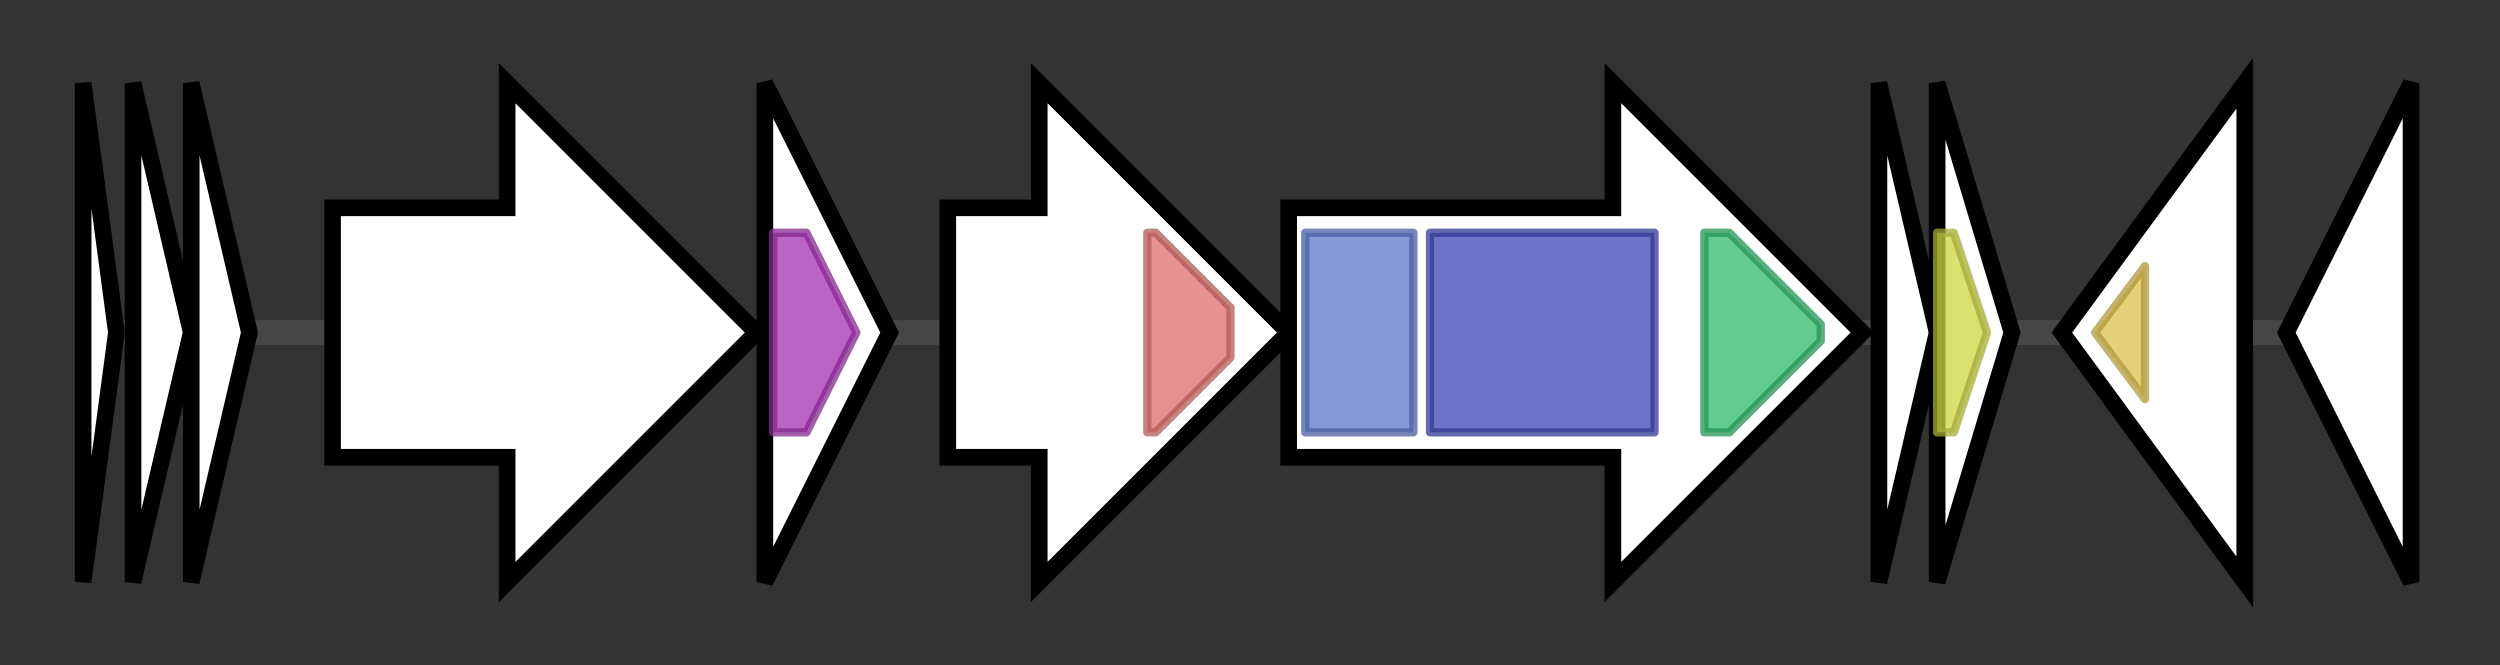 <svg version="1.1" baseProfile="full" xmlns="http://www.w3.org/2000/svg" width="300.7" height="80">
	<rect width="100%" height="100%" fill="#333333" stroke="none"/>
	<g>
		<line x1="10" y1="40.0" x2="290.7" y2="40.0" style="stroke:rgb(70,70,70); stroke-width:3 "/>
		<g>
			<title>mchX
protein MchX</title>
			<polygon class="mchX
protein MchX" points="10,10 14,40 10,70" fill="rgb(255,255,255)" fill-opacity="1.0" stroke="rgb(0,0,0)" stroke-width="2"  />
		</g>
		<g>
			<title>mchI
microcin H47 immunity protein MchI</title>
			<polygon class="mchI
microcin H47 immunity protein MchI" points="16,10 23,40 16,70" fill="rgb(255,255,255)" fill-opacity="1.0" stroke="rgb(0,0,0)" stroke-width="2"  />
		</g>
		<g>
			<title>mchB
microcin H47 precursor</title>
			<polygon class="mchB
microcin H47 precursor" points="23,10 30,40 23,70" fill="rgb(255,255,255)" fill-opacity="1.0" stroke="rgb(0,0,0)" stroke-width="2"  />
		</g>
		<g>
			<title>mchC
MchC protein</title>
			<polygon class="mchC
MchC protein" points="40,25 61,25 61,10 91,40 61,70 61,55 40,55" fill="rgb(255,255,255)" fill-opacity="1.0" stroke="rgb(0,0,0)" stroke-width="2"  />
		</g>
		<g>
			<title>mchD
MchD protein</title>
			<polygon class="mchD
MchD protein" points="92,10 107,40 92,70" fill="rgb(255,255,255)" fill-opacity="1.0" stroke="rgb(0,0,0)" stroke-width="2"  />
			<g>
				<title>HlyC (PF02794)
"RTX toxin acyltransferase family"</title>
				<polygon class="PF02794" points="93,28 97,28 103,40 97,52 93,52" stroke-linejoin="round" width="12" height="24" fill="rgb(166,49,178)" stroke="rgb(132,39,142)" stroke-width="1" opacity="0.75" />
			</g>
		</g>
		<g>
			<title>mchE
microcin H47 secretion protein mchE</title>
			<polygon class="mchE
microcin H47 secretion protein mchE" points="114,25 125,25 125,10 155,40 125,70 125,55 114,55" fill="rgb(255,255,255)" fill-opacity="1.0" stroke="rgb(0,0,0)" stroke-width="2"  />
			<g>
				<title>HlyD_3 (PF13437)
"HlyD family secretion protein"</title>
				<polygon class="PF13437" points="138,28 139,28 148,37 148,43 139,52 138,52" stroke-linejoin="round" width="10" height="24" fill="rgb(221,110,109)" stroke="rgb(176,88,87)" stroke-width="1" opacity="0.75" />
			</g>
		</g>
		<g>
			<title>mchF
probable microcin H47 secretion ATP-binding protein mchF</title>
			<polygon class="mchF
probable microcin H47 secretion ATP-binding protein mchF" points="155,25 194,25 194,10 224,40 194,70 194,55 155,55" fill="rgb(255,255,255)" fill-opacity="1.0" stroke="rgb(0,0,0)" stroke-width="2"  />
			<g>
				<title>Peptidase_C39 (PF03412)
"Peptidase C39 family"</title>
				<rect class="PF03412" x="157" y="28" stroke-linejoin="round" width="13" height="24" fill="rgb(93,118,202)" stroke="rgb(74,94,161)" stroke-width="1" opacity="0.75" />
			</g>
			<g>
				<title>ABC_membrane (PF00664)
"ABC transporter transmembrane region"</title>
				<rect class="PF00664" x="172" y="28" stroke-linejoin="round" width="27" height="24" fill="rgb(62,71,183)" stroke="rgb(49,56,146)" stroke-width="1" opacity="0.75" />
			</g>
			<g>
				<title>ABC_tran (PF00005)
"ABC transporter"</title>
				<polygon class="PF00005" points="205,28 208,28 219,39 219,41 208,52 205,52" stroke-linejoin="round" width="14" height="24" fill="rgb(46,186,108)" stroke="rgb(36,148,86)" stroke-width="1" opacity="0.75" />
			</g>
		</g>
		<g>
			<title>mcmI
hypothetical protein McmI</title>
			<polygon class="mcmI
hypothetical protein McmI" points="226,10 233,40 226,70" fill="rgb(255,255,255)" fill-opacity="1.0" stroke="rgb(0,0,0)" stroke-width="2"  />
		</g>
		<g>
			<title>mcmA
McmA protein</title>
			<polygon class="mcmA
McmA protein" points="233,10 242,40 233,70" fill="rgb(255,255,255)" fill-opacity="1.0" stroke="rgb(0,0,0)" stroke-width="2"  />
			<g>
				<title>MccV (PF17508)
"Microcin V bacteriocin"</title>
				<polygon class="PF17508" points="233,28 235,28 239,40 235,52 233,52" stroke-linejoin="round" width="7" height="24" fill="rgb(207,214,66)" stroke="rgb(165,171,52)" stroke-width="1" opacity="0.75" />
			</g>
		</g>
		<g>
			<title>mcmM
McmM protein</title>
			<polygon class="mcmM
McmM protein" points="248,40 270,10 270,70" fill="rgb(255,255,255)" fill-opacity="1.0" stroke="rgb(0,0,0)" stroke-width="2"  />
			<g>
				<title>Rce1-like (PF02517)
"Type II CAAX prenyl endopeptidase Rce1-like"</title>
				<polygon class="PF02517" points="252,40 258,32 258,48" stroke-linejoin="round" width="9" height="24" fill="rgb(221,193,76)" stroke="rgb(176,154,60)" stroke-width="1" opacity="0.75" />
			</g>
		</g>
		<g>
			<title>
hypothetical protein</title>
			<polygon class="
hypothetical protein" points="275,40 290,10 290,70" fill="rgb(255,255,255)" fill-opacity="1.0" stroke="rgb(0,0,0)" stroke-width="2"  />
		</g>
	</g>
</svg>
